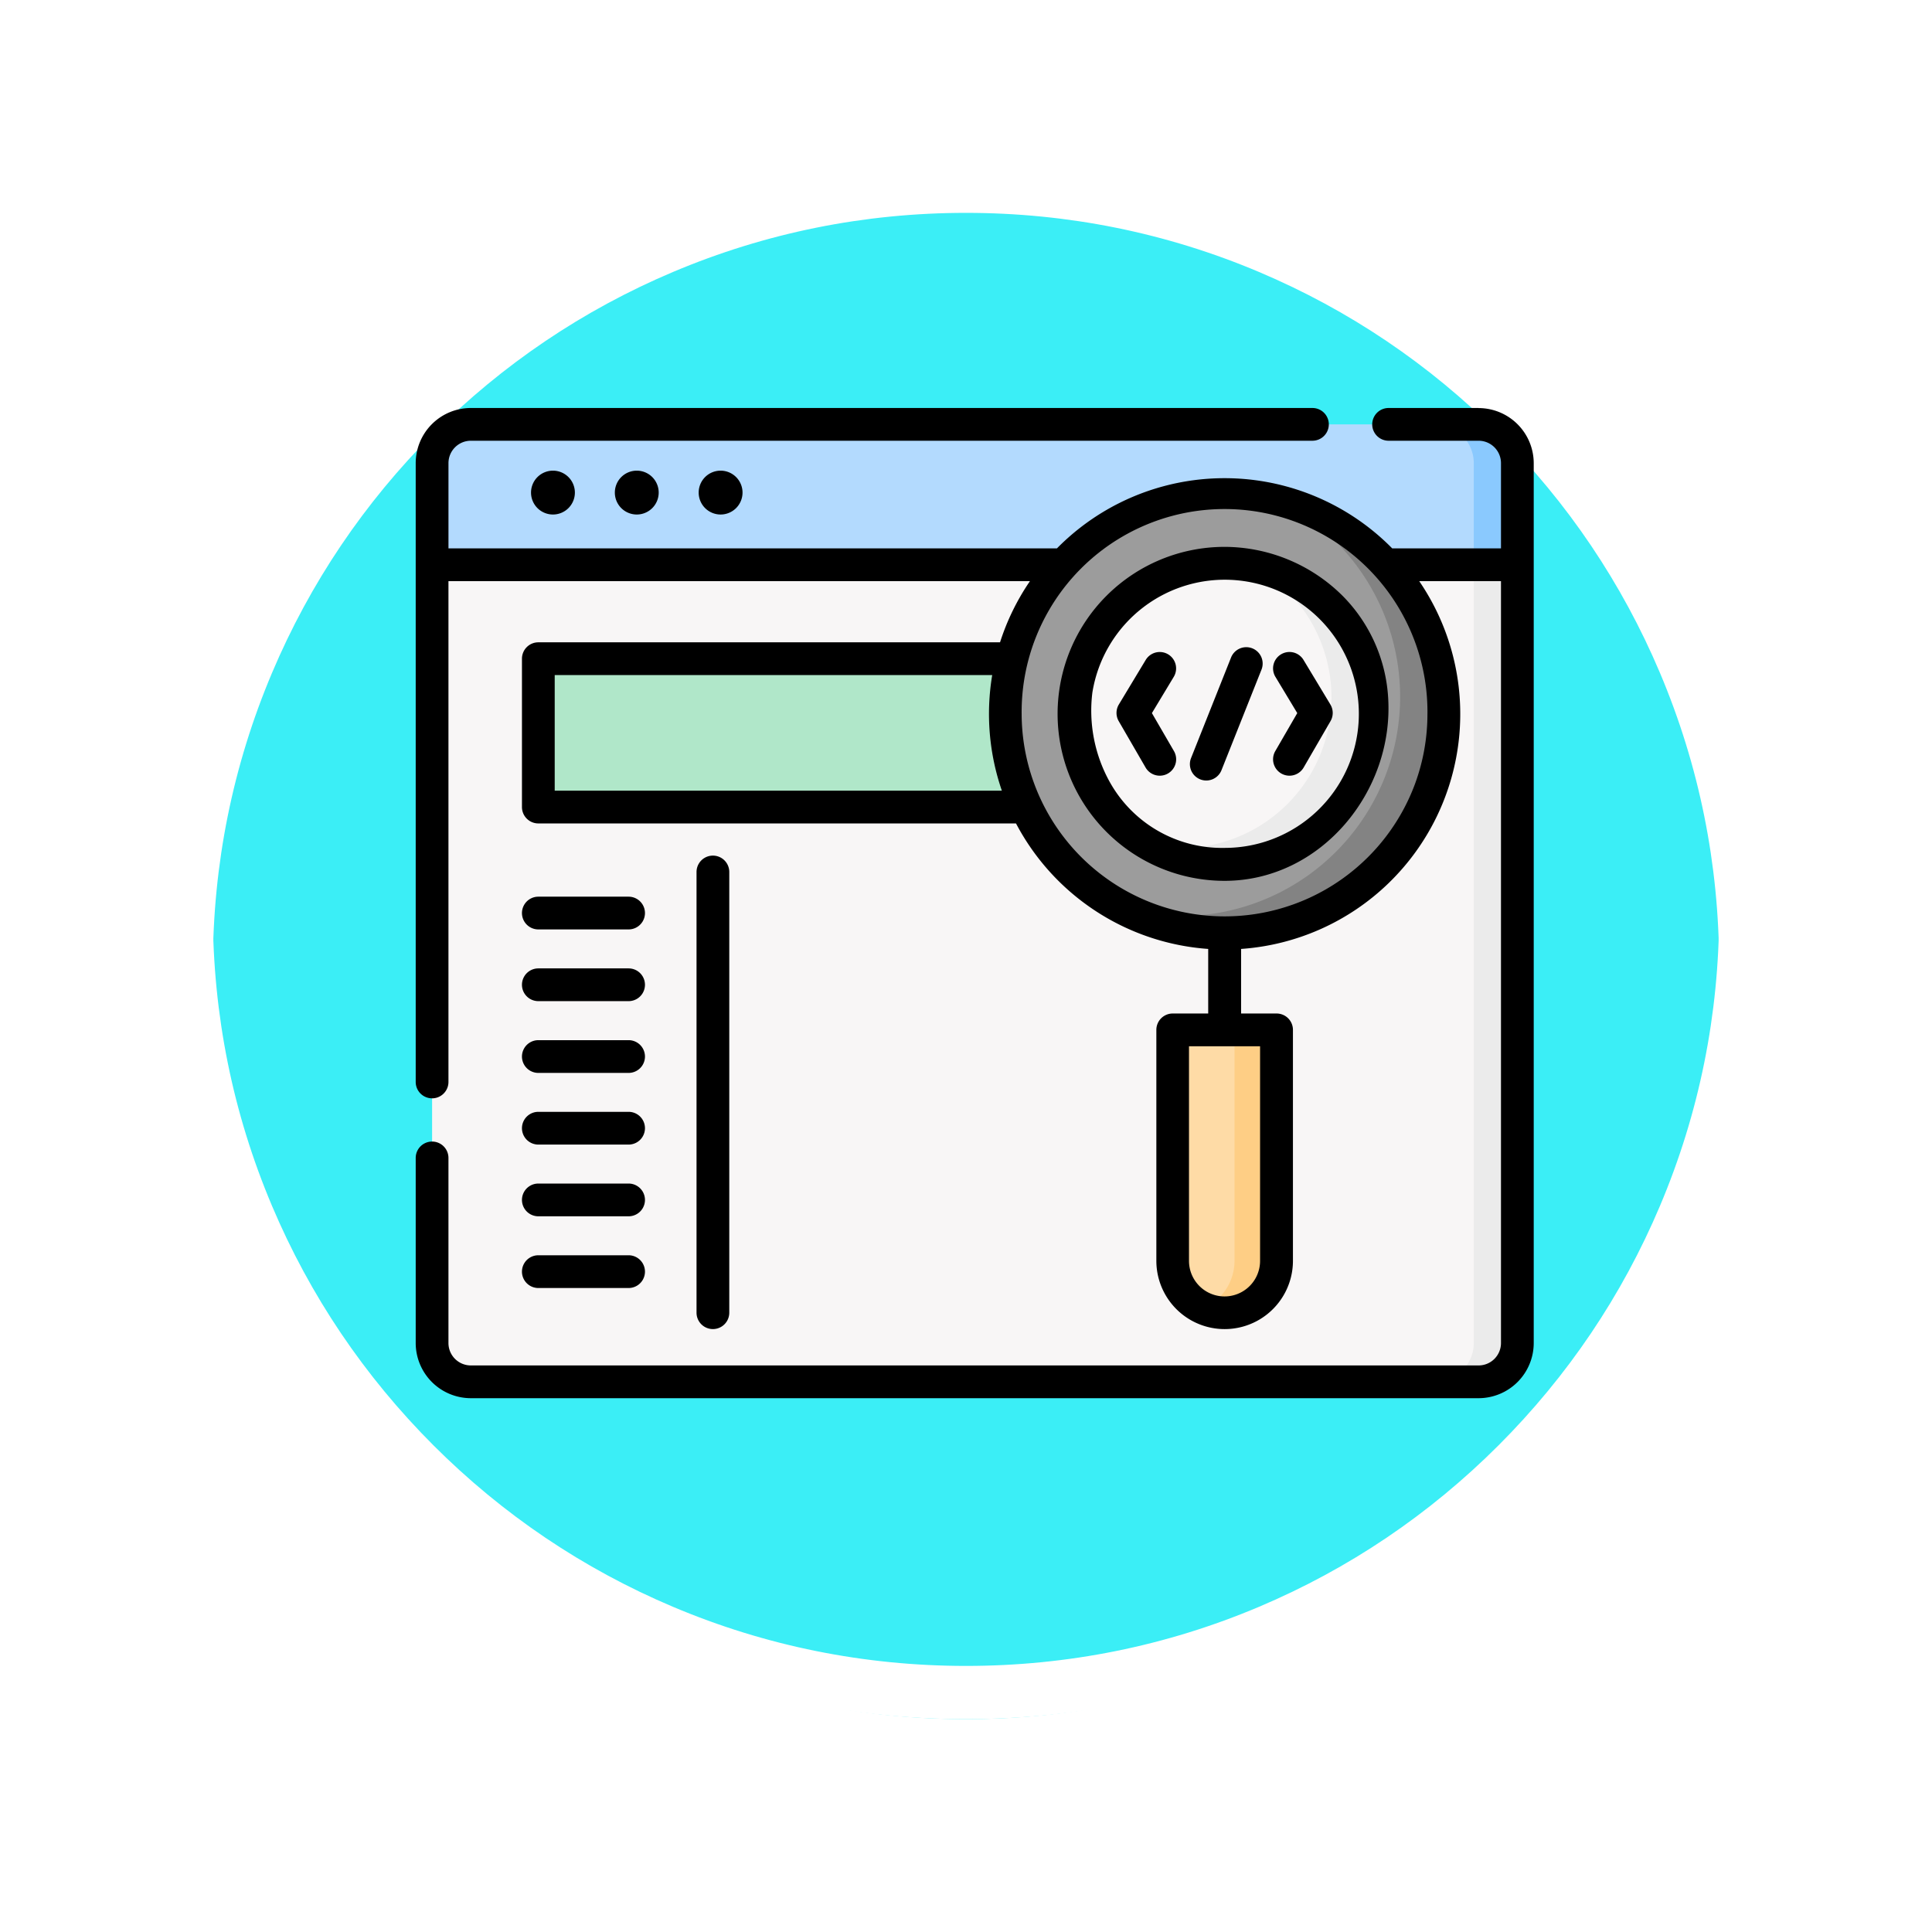 <svg xmlns="http://www.w3.org/2000/svg" xmlns:xlink="http://www.w3.org/1999/xlink" width="108.914" height="108.914" viewBox="0 0 108.914 108.914">
  <defs>
    <filter id="Trazado_874925" x="0" y="0" width="108.914" height="108.914" filterUnits="userSpaceOnUse">
      <feOffset dy="3" input="SourceAlpha"/>
      <feGaussianBlur stdDeviation="3" result="blur"/>
      <feFlood flood-opacity="0.161"/>
      <feComposite operator="in" in2="blur"/>
      <feComposite in="SourceGraphic"/>
    </filter>
  </defs>
  <g id="Grupo_1179887" data-name="Grupo 1179887" transform="translate(-1218.051 -554)">
    <g id="Grupo_1111507" data-name="Grupo 1111507" transform="translate(418.551 -1408.211)">
      <g id="Grupo_1111314" data-name="Grupo 1111314" transform="translate(0 16)">
        <g id="Grupo_1109835" data-name="Grupo 1109835">
          <g id="Grupo_1107913" data-name="Grupo 1107913" transform="translate(808.5 1952.211)">
            <g transform="matrix(1, 0, 0, 1, -9, -6)" filter="url(#Trazado_874925)">
              <g id="Trazado_874925-2" data-name="Trazado 874925" transform="translate(9 6)" fill="#1bebf5" opacity="0.859">
                <path d="M 45.457 89.414 C 39.522 89.414 33.766 88.252 28.347 85.96 C 23.113 83.746 18.412 80.577 14.375 76.539 C 10.337 72.502 7.168 67.801 4.954 62.567 C 2.662 57.149 1.5 51.392 1.5 45.457 C 1.5 39.522 2.662 33.766 4.954 28.347 C 7.168 23.113 10.337 18.412 14.375 14.375 C 18.412 10.337 23.113 7.168 28.347 4.954 C 33.766 2.662 39.522 1.5 45.457 1.5 C 51.392 1.5 57.148 2.662 62.566 4.954 C 67.8 7.168 72.502 10.337 76.539 14.375 C 80.576 18.412 83.746 23.113 85.96 28.347 C 88.252 33.766 89.414 39.522 89.414 45.457 C 89.414 51.392 88.252 57.149 85.96 62.567 C 83.746 67.801 80.576 72.502 76.539 76.539 C 72.502 80.577 67.8 83.746 62.566 85.96 C 57.148 88.252 51.392 89.414 45.457 89.414 Z" stroke="none"/>
                <path d="M 45.457 3 C 39.724 3 34.164 4.122 28.932 6.335 C 23.876 8.473 19.335 11.535 15.435 15.435 C 11.535 19.335 8.473 23.876 6.335 28.932 C 4.122 34.164 3 39.724 3 45.457 C 3 51.19 4.122 56.75 6.335 61.982 C 8.473 67.038 11.535 71.579 15.435 75.479 C 19.335 79.379 23.876 82.441 28.932 84.579 C 34.164 86.792 39.724 87.914 45.457 87.914 C 51.19 87.914 56.75 86.792 61.982 84.579 C 67.037 82.441 71.578 79.379 75.478 75.479 C 79.378 71.579 82.44 67.038 84.578 61.982 C 86.791 56.75 87.914 51.19 87.914 45.457 C 87.914 39.724 86.791 34.164 84.578 28.932 C 82.44 23.876 79.378 19.335 75.478 15.435 C 71.578 11.535 67.037 8.473 61.982 6.335 C 56.75 4.122 51.19 3 45.457 3 M 45.457 0 C 70.562 0 90.914 20.352 90.914 45.457 L 90.914 45.457 C 90.914 70.562 70.562 90.914 45.457 90.914 C 20.352 90.914 0 70.562 0 45.457 L 0 45.457 C 0 20.352 20.352 0 45.457 0 Z" stroke="none" fill="#fff"/>
              </g>
            </g>
            <g id="Trazado_874923" data-name="Trazado 874923" transform="translate(0 0)" fill="none">
              <path d="M45.457,0A45.457,45.457,0,0,1,90.914,45.457h0A45.457,45.457,0,0,1,0,45.457H0A45.457,45.457,0,0,1,45.457,0Z" stroke="none"/>
              <path d="M 45.457 3 C 39.724 3 34.164 4.122 28.932 6.335 C 23.876 8.473 19.335 11.535 15.435 15.435 C 11.535 19.335 8.473 23.876 6.335 28.932 C 4.122 34.164 3 39.724 3 45.457 C 3 51.19 4.122 56.75 6.335 61.982 C 8.473 67.038 11.535 71.579 15.435 75.479 C 19.335 79.379 23.876 82.441 28.932 84.579 C 34.164 86.792 39.724 87.914 45.457 87.914 C 51.19 87.914 56.75 86.792 61.982 84.579 C 67.037 82.441 71.578 79.379 75.478 75.479 C 79.378 71.579 82.44 67.038 84.578 61.982 C 86.791 56.75 87.914 51.19 87.914 45.457 C 87.914 39.724 86.791 34.164 84.578 28.932 C 82.44 23.876 79.378 19.335 75.478 15.435 C 71.578 11.535 67.037 8.473 61.982 6.335 C 56.75 4.122 51.19 3 45.457 3 M 45.457 0 C 70.562 0 90.914 20.352 90.914 45.457 L 90.914 45.457 C 90.914 70.562 70.562 90.914 45.457 90.914 C 20.352 90.914 0 70.562 0 45.457 L 0 45.457 C 0 20.352 20.352 0 45.457 0 Z" stroke="none" fill="#fff"/>
            </g>
          </g>
        </g>
      </g>
    </g>
    <g id="Grupo_1179886" data-name="Grupo 1179886" transform="translate(1241.486 547.729)">
      <g id="Grupo_1179877" data-name="Grupo 1179877" transform="translate(0.923 30.194)">
        <g id="Grupo_1179873" data-name="Grupo 1179873" transform="translate(0 7.915)">
          <path id="Trazado_1046255" data-name="Trazado 1046255" d="M66.495,147.124H9.684A2.185,2.185,0,0,1,7.5,144.939V101.064H68.68v43.875a2.185,2.185,0,0,1-2.185,2.185Z" transform="translate(-7.499 -101.064)" fill="#f8f6f6"/>
        </g>
        <g id="Grupo_1179874" data-name="Grupo 1179874" transform="translate(56.534 7.915)">
          <path id="Trazado_1046256" data-name="Trazado 1046256" d="M471.4,101.066v43.875a2.186,2.186,0,0,1-2.186,2.185h-2.462a2.186,2.186,0,0,0,2.186-2.185V101.066Z" transform="translate(-466.748 -101.066)" fill="#ebebeb"/>
        </g>
        <g id="Grupo_1179875" data-name="Grupo 1179875" transform="translate(0 0)">
          <path id="Trazado_1046257" data-name="Trazado 1046257" d="M68.682,44.684H7.5V38.954a2.185,2.185,0,0,1,2.185-2.185H66.5a2.185,2.185,0,0,1,2.185,2.185v5.729Z" transform="translate(-7.501 -36.769)" fill="#b3dafe"/>
        </g>
        <g id="Grupo_1179876" data-name="Grupo 1179876" transform="translate(56.534 0)">
          <path id="Trazado_1046258" data-name="Trazado 1046258" d="M471.4,38.958v5.73h-2.462v-5.73a2.186,2.186,0,0,0-2.186-2.185h2.462A2.186,2.186,0,0,1,471.4,38.958Z" transform="translate(-466.748 -36.773)" fill="#8ac9fe"/>
        </g>
      </g>
      <g id="Grupo_1179878" data-name="Grupo 1179878" transform="translate(6.913 43.404)">
        <path id="Trazado_1046259" data-name="Trazado 1046259" d="M56.156,144.08h49.2v8.364h-49.2Z" transform="translate(-56.156 -144.08)" fill="#b0e7c9"/>
      </g>
      <g id="Grupo_1179879" data-name="Grupo 1179879" transform="translate(33.238 34.151)">
        <circle id="Elipse_11879" data-name="Elipse 11879" cx="12.362" cy="12.362" r="12.362" transform="translate(0 0)" fill="#9c9c9c"/>
      </g>
      <g id="Grupo_1179880" data-name="Grupo 1179880" transform="translate(39.904 34.581)">
        <path id="Trazado_1046260" data-name="Trazado 1046260" d="M342.212,84.342a12.365,12.365,0,0,1-18.058,10.973,12.365,12.365,0,0,0,8.935-22.905A12.365,12.365,0,0,1,342.212,84.342Z" transform="translate(-324.154 -72.41)" fill="#838383"/>
      </g>
      <g id="Grupo_1179881" data-name="Grupo 1179881" transform="translate(42.673 64.329)">
        <path id="Trazado_1046261" data-name="Trazado 1046261" d="M349.576,330a2.926,2.926,0,0,1-2.926-2.927V314.058H352.5v13.018A2.926,2.926,0,0,1,349.576,330Z" transform="translate(-346.65 -314.058)" fill="#fedba6"/>
      </g>
      <g id="Grupo_1179882" data-name="Grupo 1179882" transform="translate(44.416 64.328)">
        <path id="Trazado_1046262" data-name="Trazado 1046262" d="M364.92,314.054v13.019a2.927,2.927,0,0,1-4.11,2.676,2.924,2.924,0,0,0,1.743-2.676V314.054Z" transform="translate(-360.81 -314.054)" fill="#fece85"/>
      </g>
      <g id="Grupo_1179883" data-name="Grupo 1179883" transform="translate(37.109 38.023)">
        <circle id="Elipse_11880" data-name="Elipse 11880" cx="8.49" cy="8.49" r="8.49" transform="translate(0 0)" fill="#f8f6f6"/>
      </g>
      <g id="Grupo_1179884" data-name="Grupo 1179884" transform="translate(41.433 38.194)">
        <path id="Trazado_1046263" data-name="Trazado 1046263" d="M349.23,110.076a8.492,8.492,0,0,1-12.657,7.4,8.492,8.492,0,0,0,5.87-15.718A8.492,8.492,0,0,1,349.23,110.076Z" transform="translate(-336.573 -101.756)" fill="#ebebeb"/>
      </g>
      <g id="Grupo_1179885" data-name="Grupo 1179885" transform="translate(0 29.271)">
        <path id="Trazado_1046264" data-name="Trazado 1046264" d="M303.367,92.868a9.413,9.413,0,1,0,0,18.827c5.433,0,9.573-5.048,9.219-10.361a8.9,8.9,0,0,0-2.567-5.707A9.461,9.461,0,0,0,303.367,92.868Zm0,16.97a7.242,7.242,0,0,1-6.5-3.764,8.281,8.281,0,0,1-.954-4.987,7.559,7.559,0,1,1,7.457,8.751Z" transform="translate(-257.768 -85.039)"/>
        <path id="Trazado_1046265" data-name="Trazado 1046265" d="M358.1,138.877a.923.923,0,0,0-1.2.517l-2.255,5.669a.923.923,0,1,0,1.716.682l2.255-5.669A.923.923,0,0,0,358.1,138.877Z" transform="translate(-310.936 -125.327)"/>
        <path id="Trazado_1046266" data-name="Trazado 1046266" d="M393.069,141.154a.923.923,0,0,0-.314,1.267l1.232,2.044-1.24,2.142a.923.923,0,1,0,1.6.925l1.514-2.614a.923.923,0,0,0-.008-.939l-1.514-2.511A.923.923,0,0,0,393.069,141.154Z" transform="translate(-344.29 -127.265)"/>
        <path id="Trazado_1046267" data-name="Trazado 1046267" d="M322.92,144.464l1.232-2.044a.923.923,0,0,0-1.581-.953l-1.514,2.511a.923.923,0,0,0-.008.939l1.514,2.614a.923.923,0,1,0,1.6-.925Z" transform="translate(-281.418 -127.264)"/>
        <path id="Trazado_1046268" data-name="Trazado 1046268" d="M52.8,59.207a1.236,1.236,0,1,0,1.236-1.236A1.236,1.236,0,0,0,52.8,59.207Z" transform="translate(-46.299 -54.438)"/>
        <path id="Trazado_1046269" data-name="Trazado 1046269" d="M91.19,59.207a1.236,1.236,0,1,0,1.236-1.236A1.236,1.236,0,0,0,91.19,59.207Z" transform="translate(-79.964 -54.438)"/>
        <path id="Trazado_1046270" data-name="Trazado 1046270" d="M129.582,59.207a1.236,1.236,0,1,0,1.236-1.236A1.236,1.236,0,0,0,129.582,59.207Z" transform="translate(-113.63 -54.438)"/>
        <path id="Trazado_1046271" data-name="Trazado 1046271" d="M59.919,29.271H54.845a.923.923,0,0,0,0,1.846h5.074a1.263,1.263,0,0,1,1.262,1.262v4.806H55.049a13.262,13.262,0,0,0-18.9,0H1.847V32.379a1.263,1.263,0,0,1,1.262-1.262H50.552a.923.923,0,1,0,0-1.846H3.109A3.112,3.112,0,0,0,0,32.379V67.265a.923.923,0,0,0,1.846,0V39.032H34.627a13.251,13.251,0,0,0-1.686,3.449H6.913a.923.923,0,0,0-.923.923v8.364a.923.923,0,0,0,.923.923H33.841a13.306,13.306,0,0,0,10.835,7.075v3.64h-2a.923.923,0,0,0-.923.923V77.347a3.85,3.85,0,0,0,7.7,0V64.329a.923.923,0,0,0-.923-.923h-2v-3.64A13.278,13.278,0,0,0,56.572,39.032h4.609V81.984a1.263,1.263,0,0,1-1.262,1.262H3.108a1.263,1.263,0,0,1-1.262-1.262V71.548a.923.923,0,1,0-1.846,0V81.984a3.112,3.112,0,0,0,3.108,3.108H59.919a3.112,3.112,0,0,0,3.108-3.108v-49.6a3.112,3.112,0,0,0-3.108-3.108ZM7.836,50.845V44.327H32.5a13.27,13.27,0,0,0,.544,6.518ZM47.6,65.252v12.1a2,2,0,0,1-4.007,0v-12.1Zm9.435-18.739a11.43,11.43,0,0,1-.7,3.947,11.444,11.444,0,0,1-22.176-3.947,11.439,11.439,0,1,1,22.877,0Z" transform="translate(0 -29.271)"/>
        <path id="Trazado_1046272" data-name="Trazado 1046272" d="M130.445,260.025V235.18a.923.923,0,0,0-1.846,0v24.845a.923.923,0,0,0,1.846,0Z" transform="translate(-112.768 -209.023)"/>
        <path id="Trazado_1046273" data-name="Trazado 1046273" d="M49.58,254.912h5.088a.923.923,0,1,0,0-1.846H49.58a.923.923,0,1,0,0,1.846Z" transform="translate(-42.667 -225.517)"/>
        <path id="Trazado_1046274" data-name="Trazado 1046274" d="M49.58,287.755h5.088a.923.923,0,1,0,0-1.846H49.58a.923.923,0,1,0,0,1.846Z" transform="translate(-42.667 -254.317)"/>
        <path id="Trazado_1046275" data-name="Trazado 1046275" d="M49.58,320.6h5.088a.923.923,0,1,0,0-1.846H49.58a.923.923,0,1,0,0,1.846Z" transform="translate(-42.667 -283.116)"/>
        <path id="Trazado_1046276" data-name="Trazado 1046276" d="M49.58,353.439h5.088a.923.923,0,1,0,0-1.846H49.58a.923.923,0,1,0,0,1.846Z" transform="translate(-42.667 -311.915)"/>
        <path id="Trazado_1046277" data-name="Trazado 1046277" d="M49.58,386.281h5.088a.923.923,0,1,0,0-1.846H49.58a.923.923,0,1,0,0,1.846Z" transform="translate(-42.667 -340.714)"/>
        <path id="Trazado_1046278" data-name="Trazado 1046278" d="M49.58,419.124h5.088a.923.923,0,1,0,0-1.846H49.58a.923.923,0,1,0,0,1.846Z" transform="translate(-42.667 -369.514)"/>
      </g>
    </g>
  </g>
</svg>
